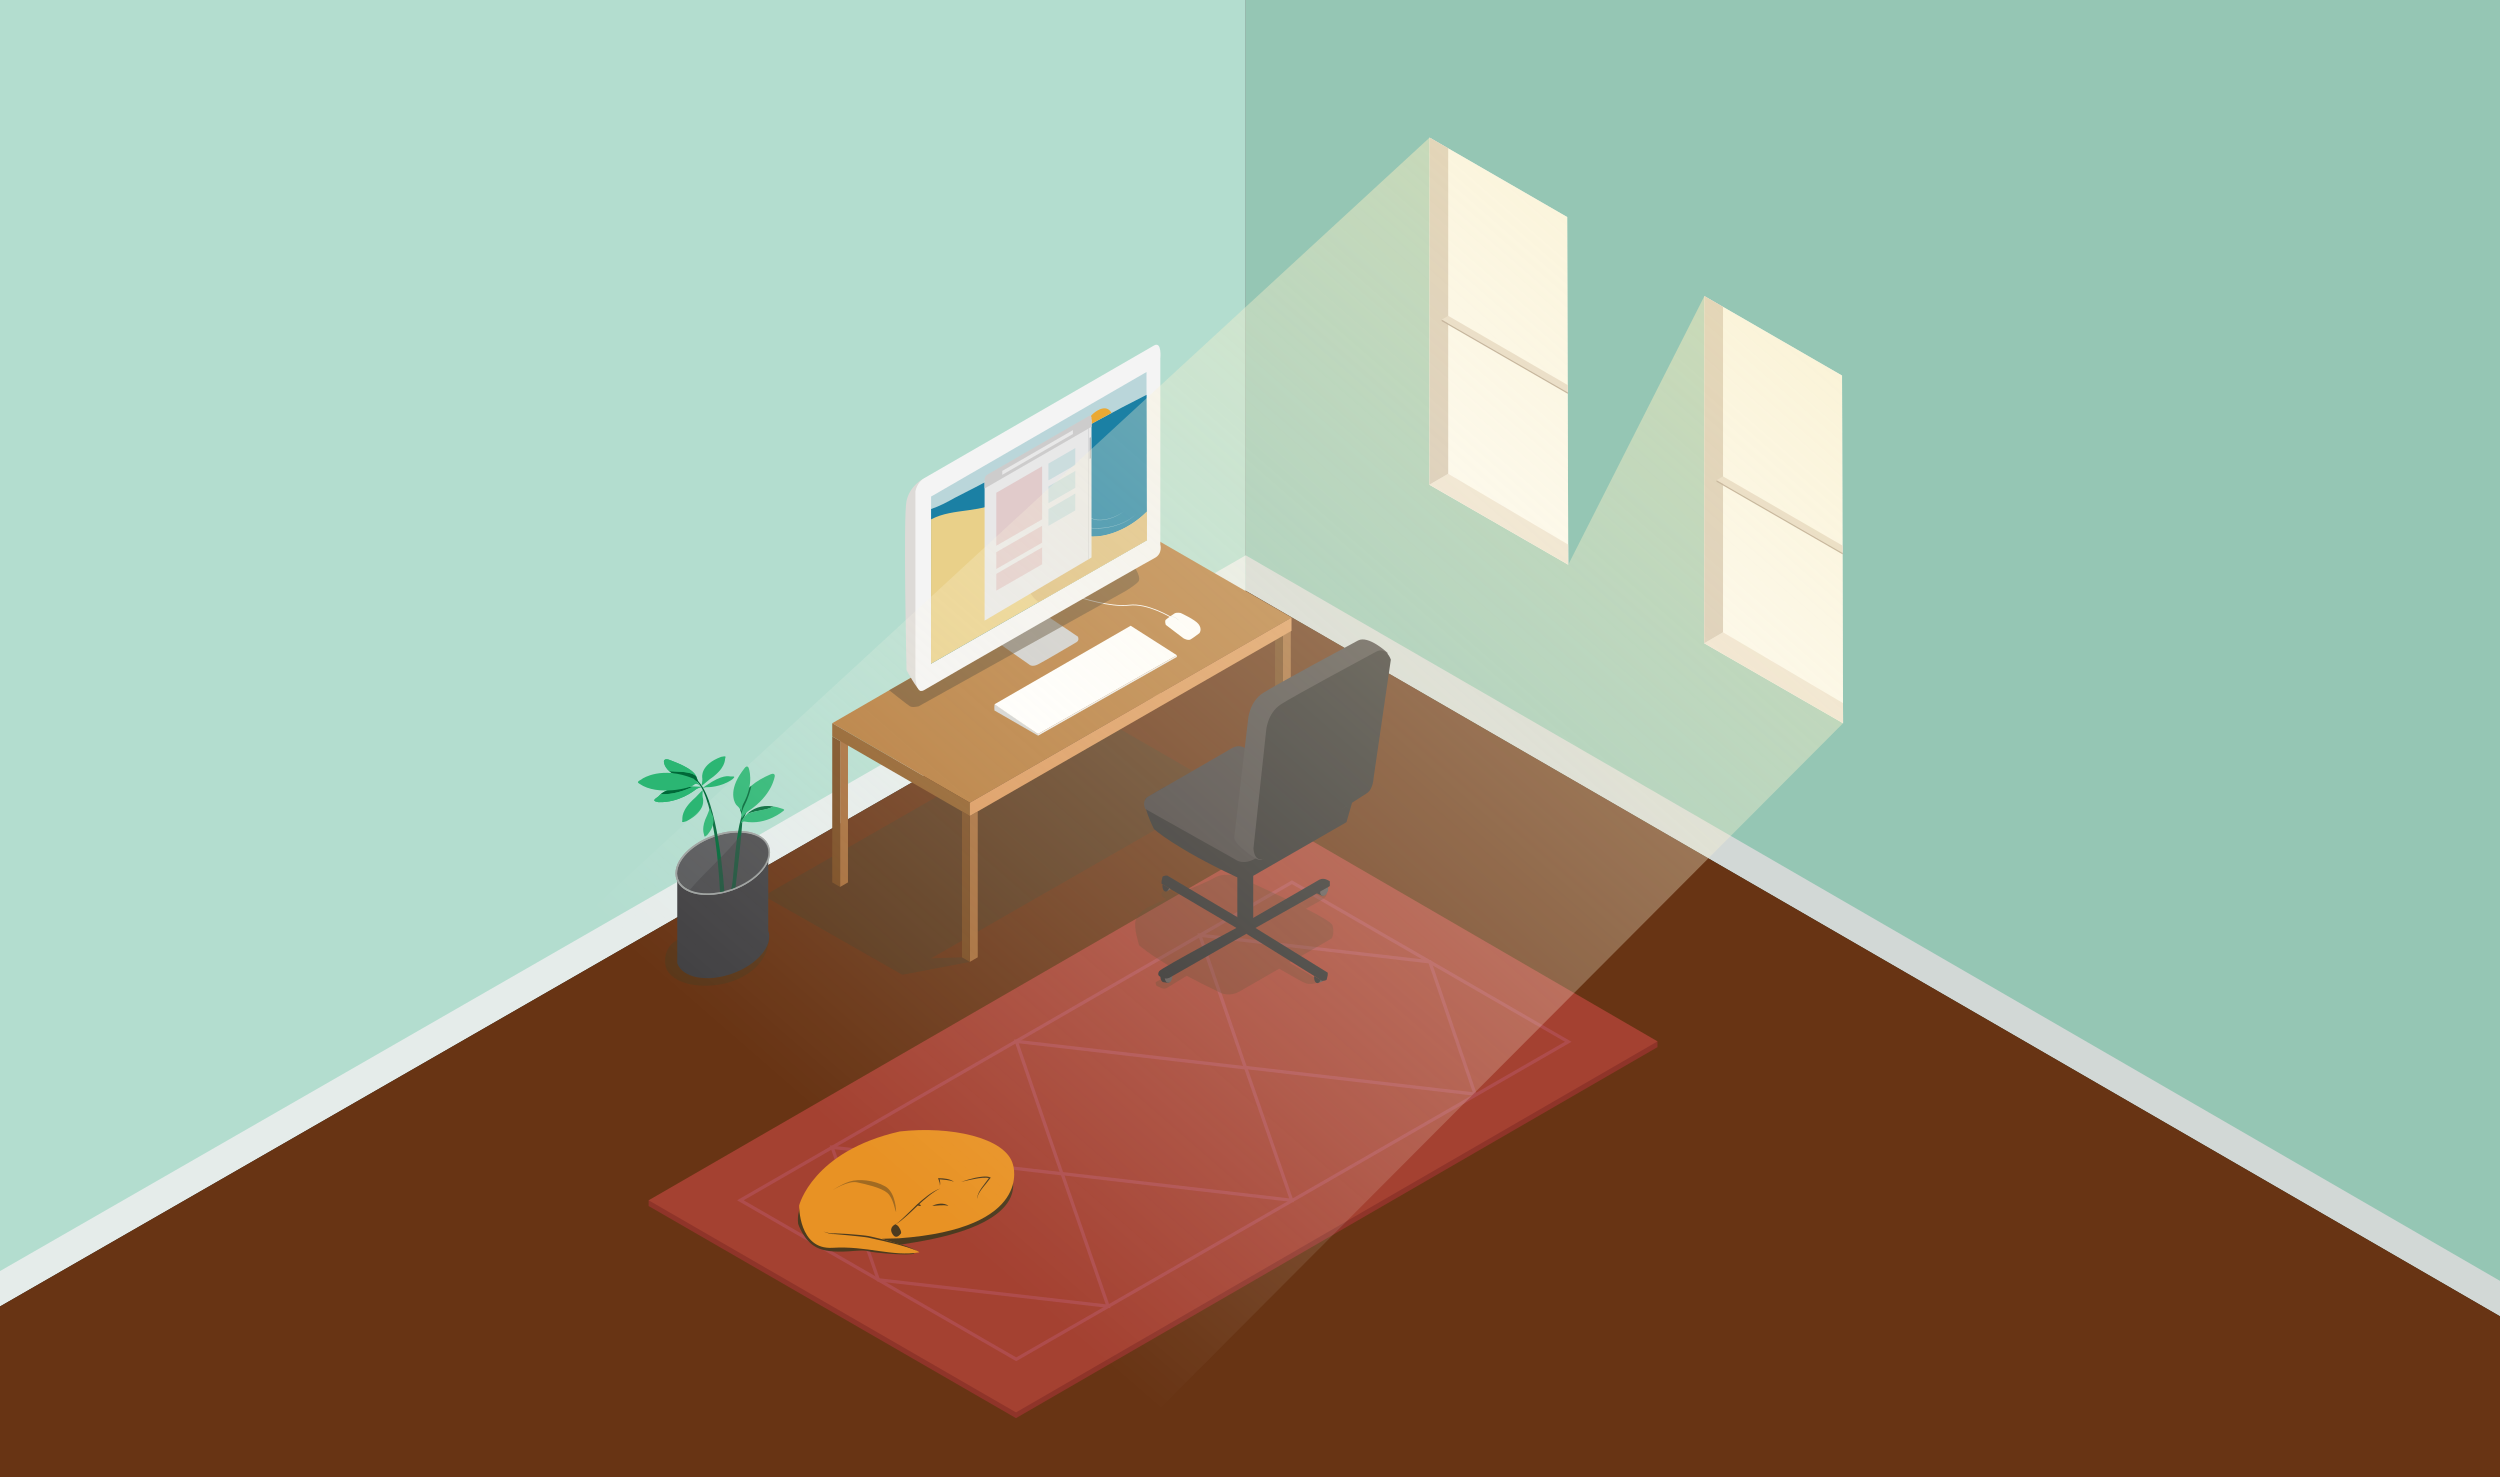 <svg version="1.1" xmlns="http://www.w3.org/2000/svg" xmlns:xlink="http://www.w3.org/1999/xlink" x="0px" y="0px"
   width="1520.881px" height="898.572px" viewBox="0 0 1520.881 898.572" enable-background="new 0 0 1520.881 898.572"
   xml:space="preserve">
<rect x="0" y="0" width="1520.881" height="898.572" fill="#333333" stroke="none"/>
<g id="Guides" display="none">
  <g display="inline">
  </g>
</g>
<g id="Right_Wall_Layer">
  <g id="Layer_5">
    <polyline fill="#95C6B4" points="757.834,359.349 757.834,0 1520.881,0 1520.881,800.749    "/>
    <polygon fill="#D2D8D6" points="757.834,359.349 1520.881,800.749 1520.881,779.228 757.834,337.828     "/>
  </g>
  <g id="Window">
    <polygon fill="#FFFFFF" points="869.579,294.894 869.685,83.704 953.412,132.043 954.04,343.538     "/>
    <polygon fill="#EDE2D9" points="869.579,294.894 881.015,288.231 953.989,331.288 954.04,343.538    "/>
    <polygon fill="#CEBFB3" points="869.579,294.894 881.015,288.231 881.015,90.246 869.685,83.704     "/>
    <polygon fill="#FFFFFF" points="1036.771,391.331 1036.877,180.141 1120.604,228.48 1121.232,439.975    "/>
    <polygon fill="#EDE2D9" points="1036.771,391.331 1048.208,384.668 1121.181,427.725 1121.232,439.975     "/>
    <polygon fill="#CEBFB3" points="1036.771,391.331 1048.208,384.668 1048.208,186.683 1036.877,180.141     "/>
    <polyline fill="#E0D3CA" points="877.042,194.457 881.015,192.142 953.731,234.262 953.731,238.656    "/>
    <polyline fill="#9E897D" points="877.042,195.37 877.042,194.457 953.731,238.656 953.731,239.569     "/>
    <polyline fill="#E0D3CA" points="1044.243,292.14 1048.215,289.825 1120.931,331.944 1120.931,336.339     "/>
    <polyline fill="#9E897D" points="1044.243,293.053 1044.243,292.14 1120.931,336.339 1120.931,337.252     "/>
  </g>
</g>
<g id="Left_Wall_Layer">
  <polygon fill="#B3DDCF" points="0,-0.375 757.834,-0.375 757.834,358.974 0,794.399   "/>
  <polygon fill="#E5ECEA" points="757.834,359.349 0,794.774 0,773.253 757.834,337.828   "/>
</g>
<g id="Bottom_Layer">
  <polygon fill="#683414" points="757.834,359.349 0,794.774 0,898.572 1520.881,898.572 1520.881,800.749   "/>
  <g id="Rug">
    <polygon fill="#8F3429" points="1008.334,637.021 618.082,862.726 394.598,733.698 394.598,730.198 1008.334,633.521     "/>
    <polyline fill="#A44131" points="1008.334,633.521 618.082,859.226 394.598,730.198 785.696,504.34    "/>
    <polygon fill="none" stroke="#AE4C4C" stroke-width="2" stroke-miterlimit="10" points="618.208,826.927 954.04,633.76 
      785.958,536.718 450.415,730.198     "/>
    <polygon fill="none" stroke="#AE4C4C" stroke-width="2" stroke-miterlimit="10" points="674.111,794.65 534.35,778.585 
      506.231,697.97 646.203,714.085    "/>
    <polygon fill="none" stroke="#AE4C4C" stroke-width="2" stroke-miterlimit="10" points="785.748,730.198 645.986,713.96 
      618.296,633.521 757.838,649.634     "/>
    <polygon fill="none" stroke="#AE4C4C" stroke-width="2" stroke-miterlimit="10" points="897.381,665.623 757.62,649.385 
      729.93,568.945 869.834,585.144    "/>
  </g>
  <g id="Desk">
    <g id="Desk_Shadow">
      <polyline opacity="0.5" fill="#4D3B20" enable-background="new    " points="745.301,480.424 775.678,472.473 780.469,475.239 
        726.194,491.381 566.381,583.021 585.229,582.377 590.02,585.144 548.963,593.009 464.635,545.016 661.577,432.086      "/>
    </g>
    <polygon fill="#A56B37" points="590.019,585.144 594.81,582.377 594.81,493.615 590.019,496.373     "/>
    <polygon fill="#77481D" points="590.019,585.144 585.228,582.377 585.228,493.615 590.019,496.373     "/>
    <polygon fill="#A56B37" points="511.082,539.569 515.873,536.803 515.873,448.041 511.082,450.798     "/>
    <polygon fill="#77481D" points="511.082,539.569 506.291,536.803 506.291,448.041 511.082,450.798     "/>
    <polygon fill="#A56B37" points="780.47,475.239 785.261,472.473 785.261,383.711 780.47,386.468     "/>
    <polygon fill="#77481D" points="780.47,475.239 775.679,472.473 775.679,383.711 780.47,386.468     "/>
    <polygon fill="#A56B37" points="701.533,429.665 706.324,426.898 706.324,338.137 701.533,340.894     "/>
    <polygon fill="#77481D" points="701.533,429.665 696.742,426.898 696.742,338.137 701.533,340.894     "/>
    <polyline fill="#B57938" points="506.288,439.973 701.437,327.061 785.696,375.705 590.019,488.315    "/>
    <polyline fill="#8E5B25" points="506.288,448.03 506.288,439.973 590.019,488.315 590.019,496.373     "/>
    <polyline fill="#DB975A" points="590.019,496.373 785.696,383.763 785.696,375.705 590.019,488.315    "/>
    <path fill="#8E5B25" d="M590.019,585.144"/>
  </g>
  <g id="Plant">
    <g id="Plant_Pot">
      <path opacity="0.5" fill="#4C3B1F" d="M467.622,572.596c0,0,0,17.071-23.256,24.738c-12.461,4.108-32.965,3.5-38.817-7.667
        c-2.249-6.222-0.315-12.934,4.167-16.333c14.795-11.221,50.95-4.084,50.95-4.084L467.622,572.596z"/>
      <path fill="#414042" d="M467.372,566.155c3.207,8.954-6.585,20.65-21.875,26.131c-15.288,5.477-30.281,2.662-33.488-6.291
        v-51.121c-3.208-8.949,6.586-20.646,21.874-26.124c15.289-5.479,30.283-2.665,33.489,6.285V566.155z"/>
      <path fill="#58595B" stroke="#9CA09E" stroke-miterlimit="10" d="M467.372,515.035c-3.207-8.95-18.2-11.765-33.489-6.285
        c-15.288,5.478-25.081,17.175-21.874,26.124c3.207,8.953,18.201,11.768,33.488,6.291
        C460.787,535.685,470.579,523.99,467.372,515.035z"/>
      <path fill="none" stroke="#9CA09E" stroke-miterlimit="10" d="M467.372,515.035c-3.207-8.95-18.2-11.765-33.489-6.285
        c-15.288,5.478-25.081,17.175-21.874,26.124c3.207,8.953,18.201,11.768,33.488,6.291
        C460.787,535.685,470.579,523.99,467.372,515.035z"/>
      <path fill="#006838" d="M444.365,541.055c2.494,0.042,1.82-40.269,10.037-51.834c0,0,1.583-0.562,1.123,0.788
        c-7.333,21.538-0.52-12.102-8.076,49.776"/>
      <g>
        <path fill="#006838" d="M437.998,542.726c-0.031-0.566-2.289-57.254-14.338-67.523l0.308-0.672
          c12.893,10.988,16.539,65.25,16.669,67.609L437.998,542.726z"/>
      </g>
      <path opacity="0.5" fill="#414042" d="M466.998,515.08c-1.899-5.302-7.511-7.783-15.294-8.33
        c-9.741,12.823-21.785,22.386-32.151,34.709c6.532,2.874,15.954,2.775,25.912-0.792
        C460.754,535.187,470.205,524.034,466.998,515.08z"/>
    </g>
    <g id="Leaf">
      <path fill="#2BB673" d="M471.332,472.094c0,0-1.247,11.618-16.298,21.523c-2.225,1.474-3.799,4.208-3.799,4.208
        s-0.254-3.689-0.868-4.899c-1.058-2.082-1.174-13.606,18.439-21.875C471.554,469.909,471.332,472.094,471.332,472.094z"/>
    </g>
    <g id="Leaf_copy">
      <path fill="#006838" d="M457.123,477.984c-0.583,2.899-2.174,8.146-4.133,11.772c-1.029,1.918-2.033,5.556-2.033,5.556
        s-0.049-1.647-0.591-2.387c-0.542-0.739,0.549-3.034,0.818-4.308c0,0,0.952-6.327,4.681-9.516"/>
      <path fill="#2BB673" d="M455.374,467.009c0,0,3.828,9.033-3.17,21.979c-1.029,1.919-1.07,4.526-1.07,4.526
        s-1.693-2.625-2.637-3.289c-1.438-1.007-5.352-7.739,1.384-18.585c0.88-1.416,1.942-2.902,3.214-4.454
        C454.645,465.313,455.374,467.009,455.374,467.009z"/>
    </g>
    <g id="Leaf_1_">
      <path fill="#006838" d="M454.34,495.371c5.246-2.567,11.497-1.899,16.204-4.758C463.184,489.364,457.522,492.124,454.34,495.371z
        "/>
      <path fill="#2BB673" d="M475.341,491.832c-1.668-0.615-3.268-1.002-4.797-1.219c-4.708,2.392-10.788,2.226-16.204,4.758
        c-1.865,1.593-2.482,3.351-2.883,3.477c-0.221,0.069-0.83,2.298-0.83,2.298s0.609-1.354,2.195-1.375
        c13.616,2.653,24.017-6.691,24.017-6.691S477.911,492.447,475.341,491.832z"/>
      <path fill="#2BB673" d="M424.887,475.893c0,0-4.74-2.471-5.667-1.751c-0.927,0.721-13.603-2.577-15.251-9.997
        c-0.722-3.297,2.885-2.139,4.019-1.585c1.133,0.555,13.888,4.707,15.664,10.036L424.887,475.893z"/>
      <path fill="#006838" d="M407.148,469.145c4.329,3.875,11.388,5.529,12.071,4.998c0.928-0.72,5.667,1.751,5.667,1.751
        l-1.236-3.297c-0.03-0.091-0.072-0.181-0.108-0.271C420.391,469.042,412.555,469.642,407.148,469.145z"/>
      <path fill="#2BB673" d="M407.987,462.56c-1.134-0.554-4.741-1.712-4.019,1.585c0.434,1.952,1.635,3.616,3.18,5
        c5.407,0.497,13.243-0.103,16.395,3.18C421.435,467.127,409.101,463.105,407.987,462.56z"/>
    </g>
    <g id="Leaf_2_">
      <path fill="#2BB673" d="M426.79,478.719c0,0-2.581,0.811-3.44,1.499c-0.86,0.687-10.322,8.242-22.732,7.785
        c-5.283-0.802-0.983-2.519,0-3.549c0.983-1.031,4.803-6.453,22.118-5.871C426.79,478.719,426.79,478.719,426.79,478.719z"/>
      <path fill="#2BB673" d="M427.264,479.481c0,0,1.765-0.581,2.487-0.568c0.723,0.013,8.676,0.15,15.752-4.801
        c2.816-2.409-0.243-1.621-1.148-1.756c-0.906-0.136-4.885-1.365-14.775,5.514C427.264,479.481,427.264,479.481,427.264,479.481z"
        />
      <path fill="#2BB673" d="M427.517,480.604c0,0-0.331,3.633,0,4.586s2.138,8.287-9.911,14.397
        c-3.314,1.121-2.611,0.278-2.511-0.676c0.101-0.954-1.003-6.018,7.933-13.722C424.835,483.191,427.517,480.604,427.517,480.604z"
        />
      <path fill="#2BB673" d="M426.734,478.159c0,0,0.742-3.572,0.522-4.557c-0.22-0.985-1.181-8.476,11.485-13.176
        c3.42-0.736,2.626,0.021,2.418,0.957c-0.208,0.936,0.312,6.093-9.442,12.73C429.693,475.894,426.734,478.159,426.734,478.159z"/>
      <path fill="#2BB673" d="M431.98,491.548c0,0,0.631,2.871,1.061,3.546c0.429,0.675,3.264,6.004-2.919,13
        c-1.83,1.491-1.582,0.708-1.738-0.049c-0.158-0.757-2.025-4.464,1.827-12.104C430.888,494.054,431.98,491.548,431.98,491.548z"/>
      <path fill="#006838" d="M421.637,478.557c-12.484-0.244-17.591,2.723-19.737,4.596
        C408.89,483.479,415.306,481.458,421.637,478.557z"/>
      <path fill="#2BB673" d="M426.193,478.441c0,0-2.325-2.824-4.043-0.949c-1.718,1.875-22.135,6.995-33.052-0.643
        c-2.83-1.389,1.213-2.402,1.719-3.145c0,0,11.856-8.015,31.131,0C424.071,475.304,426.193,478.441,426.193,478.441z"/>
      <path fill="#2BB673" d="M422.735,478.583c-0.375-0.013-0.736-0.019-1.098-0.026c-6.331,2.901-12.747,4.922-19.737,4.596
        c-0.668,0.583-1.054,1.062-1.283,1.301c-0.983,1.03-5.283,2.747,0,3.549c12.411,0.458,21.873-7.098,22.732-7.785
        c0.86-0.688,3.44-1.499,3.44-1.499S426.79,478.719,422.735,478.583z"/>
    </g>
  </g>
  <g id="Chair_1_">
    <g id="Chair_shadow">
      <path opacity="0.3" fill="#4D3B20" enable-background="new    " d="M810.555,562.826c-0.527-1.637-7.303-5.548-16.074-10.025
        c4.662-2.539,8.363-4.596,9.812-5.498c5.537-3.447,1.271-6.091,1.271-6.091c0.182-1.288-4.105,1.065-4.105,1.065l-13.465,7.281
        c-16.6-8.142-36.271-16.788-36.271-16.788s-7.299-2.144-13.07,1.309c-3.17,1.895-13.445,6.21-22.895,10.194l-4.979-3.062
        c-2.668-1.241-3.098,0.644-3.613,1.191c-1.834,1.945,0.576,3.65,2.289,4.536c-5.102,2.175-9.283,4.014-10.9,4.946
        c-0.434,0.25-5.832,2.667-7.666,8c-1.455,4.235,2.119,15.212,2.119,15.212s6.115,5.628,22.66,15.056l-12.611,7.384
        c0,0,0.068,2.009,0.592,2.223c1.18,0.485,4.316,2.419,5.949,1.409c2.174-1.347,5.668-3.484,9.775-5.97
        c0.836-0.507,1.699-1.027,2.58-1.56c5.916,3.194,12.885,6.734,21.039,10.566c0,0,5.24,2.33,11.051-1.014l24.133-13.882
        c7.523,4.394,14.199,8.158,15.955,8.798c4.5,1.641,9.354-1.19,9.354-1.19l-19.012-11.229l25.641-14.748
        C810.112,570.943,812.131,567.714,810.555,562.826z"/>
    </g>
    <g id="Chair">
      <rect x="752.731" y="504.907" fill="#2D2B2A" width="9.672" height="56.968"/>
      <path fill="#2D2B2A" d="M763.051,532.438l56.068-32.252l3.41-11.87l-65.262-23.976c0,0-3.838-4.47-9.609-1.019
        c-5.771,3.45-35.561,13.409-40.551,16.291c-0.434,0.25-9.447,5.705-9.771,5.98c-3.398,2.915,4.678,18.747,4.678,18.747
        s12.441,11.468,49.984,29.109C752,533.449,757.241,535.779,763.051,532.438z"/>
      <path fill="#453F3E" d="M763.59,522.345l55.529-31.939l-60.264-34.117c0,0-3.838-4.47-9.609-1.02
        c-5.771,3.452-45.248,26.124-50.24,29.007c-4.99,2.882-2.236,7.857-2.236,7.857l55.129,30.964
        C751.899,523.098,756.303,526.537,763.59,522.345z"/>
      <path fill="#4B4645" d="M827.827,466.257l16.305-69.095c0,0-11.633-10.922-17.979-7.511
        c-6.344,3.409-49.121,26.417-57.756,31.911c-8.637,5.493-9.178,16.659-9.178,16.659l-8.336,71.007c0,0-0.965,2.757,7.236,8.916
        c1.074,0.808,7.107,6.183,9.562,4.695c15.658-9.474,51.014-44.108,56.035-47.273
        C829.534,471.901,827.827,466.257,827.827,466.257z"/>
      <path fill="#2D2B2A" d="M835.631,473.25l10.49-71.958c0,0-2.646-8.224-8.99-4.813c-6.346,3.41-49.123,26.418-57.756,31.911
        c-8.637,5.495-9.178,16.66-9.178,16.66l-7.646,71.132c0,0,0.25,10.37,8.723,5.228c8.473-5.142,54.389-35.268,60.25-38.852
        C835.381,480.198,835.631,473.25,835.631,473.25z"/>
      <path fill="#2D2B2A" d="M804.698,545.001c-0.328,0.113-2.283-0.962-2.674-1.061c-0.715-0.18-1.365-0.862-1.365-2.603
        c0.033-1.562,1.242-2.991,2.314-3.645c0.402-0.245,0.873-0.35,1.301-0.252c0.713,0.161,3.676,0.932,3.652,2.476
        C807.903,541.774,805.625,544.681,804.698,545.001z"/>
      <path fill="#5B5351" d="M805.602,544.896c-0.93,0.32-2.49,0.158-2.49-2.532c0.029-1.563,1.238-2.992,2.314-3.646
        c1.072-0.653,2.621-0.302,2.59,2.168C807.993,542.743,806.534,544.576,805.602,544.896z"/>
      <path fill="#2D2B2A" d="M809.008,539.062v-2.931l-1.561-0.858c-2.861-1.435-5.033,0-5.033,0l-46.391,26.806l0.578,6.477
        L809.008,539.062z"/>
      <path fill="#2D2B2A" d="M710.952,597.86c-0.287,0.198-2.457-0.312-2.861-0.301c-0.732,0.021-1.545-0.464-2.014-2.139
        c-0.389-1.513,0.389-3.214,1.248-4.134c0.322-0.343,0.746-0.569,1.186-0.591c0.729-0.038,3.787-0.095,4.186,1.397
        C713.17,593.89,711.758,597.303,710.952,597.86z"/>
      <path fill="#5B5351" d="M711.793,597.518c-0.809,0.56-2.354,0.824-3.082-1.769c-0.387-1.515,0.391-3.215,1.25-4.134
        c0.859-0.918,2.443-0.997,3.078,1.39C713.516,594.801,712.606,596.958,711.793,597.518z"/>
      <path fill="#2D2B2A" d="M705.163,590.844c-1.189,1.996-0.014,2.933-0.014,2.933l1.559,0.865c2.854,1.446,5.033,0.021,5.033,0.021
        l46.506-26.604l-0.551-6.479C757.696,561.582,706.348,588.849,705.163,590.844z"/>
      <path fill="#2D2B2A" d="M706.635,536.095l0.572-2.705c0.867-0.847,2.834-0.765,2.834-0.765l47.564,28.208l-1.582,5.938
        l-49.391-29.112v-1.564H706.635z"/>
      <polyline fill="#58504E" points="805.194,595.936 803.145,595.854 802.061,597.984 804.485,597.148      "/>
      <path fill="#2D2B2A" d="M807.717,593.298l-0.629,2.691c-0.887,0.828-2.852,0.705-2.852,0.705l-46.955-29.209l1.707-5.903
        l48.762,30.151L807.717,593.298z"/>
      <polyline fill="#58504E" points="712.217,540.95 710.877,540.146 709.793,542.277 712.106,540.95      "/>
      <path fill="#2D2B2A" d="M707.208,538.053c0,0-0.398,3.024,1.25,4.107s2.758-1.801,2.758-1.801"/>
      <path fill="#2D2B2A" d="M799.477,593.759c0,0-0.398,3.024,1.25,4.108c1.648,1.082,2.756-1.803,2.756-1.803"/>
    </g>
  </g>
  <g id="Dog">
    <path fill="#4C3B1F" d="M485.553,744.521c0,0,3.285,10.249,11.078,14.286c8.967,4.646,24.622,2.829,60.021-3.055
      c67.096-11.152,64.224-35.942,54.628-48.441S480.27,702.737,485.553,744.521z"/>
    <path fill="#4C3B1F" d="M506.231,760.167c0,0,20.123,0.223,22.053,1.028s25.065,2.999,28.097,1.353
      c-8.639-5.31-18.539-6.47-30.186-7.342s-21.48-2.705-23.147-1.372S491.082,758,506.231,760.167z"/>
    <path fill="#E89224" d="M559.125,761.888c-16.218,2.752-31.891-4.097-52.619-2.786s-20.337-25.775-20.337-25.775
      s8.126-32.929,61.162-44.997c30.58-3.495,64.537,3.605,68.906,20.096c0,0,13.119,38.938-69.503,44.911
      c-0.937,0.067-11.093,0.153-10.162,0.415C551.971,758.065,560.268,761.693,559.125,761.888z"/>
    <g>
      <path fill="#4C3B1F" d="M572.035,722.992c-1.336,0.592-2.588,1.338-3.784,2.163c-1.206,0.809-2.368,1.684-3.5,2.596
        c-2.264,1.821-4.462,3.73-6.568,5.738c-1.075,0.987-2.107,1.991-3.161,3.021c-1.064,1.003-2.118,2.016-3.222,2.976
        c-1.098,0.966-2.203,1.924-3.338,2.849c-0.574,0.454-1.154,0.901-1.75,1.328c-0.599,0.414-1.198,0.866-1.899,1.095
        c1.285-0.686,2.325-1.74,3.41-2.702c1.081-0.977,2.139-1.979,3.185-2.993l3.139-3.043c1.019-1.025,2.061-2.075,3.124-3.076
        c2.161-1.975,4.368-3.906,6.729-5.647C566.765,725.583,569.242,723.911,572.035,722.992z"/>
    </g>
    <path opacity="0.46" fill="#4C3B1F" d="M506.612,724.018c0,0,9.338-5.897,14.744-4.751s14.454,3.165,18.348,6.345
      c3.843,3.139,4.803,11.23,5.458,11.722c0,0-0.032-11.896-6.719-15.646s-16.125-4.703-21.625-2.883
      S506.612,724.018,506.612,724.018z"/>
    <g>
      <path fill="#4C3B1F" d="M500.913,749.217c1.172,0.364,2.355,0.693,3.55,0.937c0.595,0.113,1.204,0.216,1.788,0.198
        c0.601-0.067,1.244-0.05,1.851-0.045c2.461,0.071,4.911,0.222,7.363,0.373c2.453,0.143,4.897,0.374,7.344,0.603
        c1.224,0.119,2.446,0.244,3.671,0.394c0.613,0.075,1.224,0.153,1.848,0.264l1.816,0.39c4.784,1.102,9.573,2.218,14.298,3.578
        c2.36,0.689,4.711,1.414,7.031,2.235c2.297,0.867,4.627,1.731,6.708,3.053c-2.186-1.12-4.521-1.88-6.862-2.588
        c-2.338-0.723-4.703-1.36-7.078-1.957c-4.749-1.202-9.518-2.322-14.314-3.346l-1.777-0.406c-0.583-0.109-1.188-0.195-1.791-0.277
        c-1.209-0.162-2.426-0.302-3.643-0.436l-7.314-0.742c-2.438-0.244-4.881-0.479-7.322-0.649c-0.617-0.042-1.204-0.097-1.827-0.067
        c-0.646-0.021-1.249-0.165-1.849-0.316C503.208,750.099,502.049,749.682,500.913,749.217z"/>
    </g>
    <g>
      <path fill="#4C3B1F" d="M567.105,733.63c0.75-0.437,1.562-0.729,2.388-0.953c0.828-0.229,1.682-0.358,2.545-0.416
        c0.863-0.037,1.743-0.004,2.601,0.201c0.851,0.189,1.702,0.56,2.325,1.168c-0.831-0.243-1.626-0.354-2.438-0.396
        c-0.808-0.038-1.619-0.027-2.434,0.024C570.457,733.338,568.825,733.548,567.105,733.63z"/>
    </g>
    <path fill="#4C3B1F" d="M544.813,744.757c0,0-4.279,1.672-2.047,5.672c2.232,4,4.618,0.835,5.286,0
      c0.667-0.835-1.008-4.184-2.124-4.929"/>
    <g>
      <path fill="#4C3B1F" d="M584.592,719.051c2.812-1.048,5.703-1.874,8.64-2.535c1.475-0.303,2.963-0.559,4.475-0.699
        c1.505-0.107,3.068-0.242,4.613,0.412l0.405,0.171l-0.269,0.362c-1.518,2.04-3.145,3.987-4.712,5.956
        c-0.775,0.991-1.495,2.021-2.108,3.112c-0.617,1.089-1.054,2.28-1.271,3.529c0.073-1.268,0.448-2.516,0.986-3.675
        c0.536-1.165,1.249-2.233,1.977-3.275c1.463-2.085,3.092-4.018,4.555-6.069l0.136,0.533c-0.607-0.268-1.337-0.354-2.057-0.386
        c-0.724-0.041-1.461-0.015-2.196,0.037c-1.474,0.111-2.947,0.338-4.411,0.611C590.417,717.646,587.504,718.34,584.592,719.051z"
        />
    </g>
    <g>
      <path fill="#4C3B1F" d="M580.256,719.119c-0.602-0.531-1.389-0.691-2.136-0.878c-0.76-0.168-1.533-0.282-2.31-0.384
        c-1.551-0.202-3.124-0.329-4.687-0.453l0.307-0.441c0.242,0.71,0.426,1.419,0.521,2.157c0.051,0.367,0.062,0.742,0.033,1.115
        c-0.029,0.366-0.108,0.761-0.354,1.042c0.157-0.331,0.154-0.693,0.124-1.041c-0.032-0.351-0.124-0.694-0.21-1.037
        c-0.188-0.679-0.433-1.357-0.71-1.996l-0.19-0.439l0.497-0.002c1.604-0.007,3.195,0.133,4.776,0.414
        c0.789,0.146,1.574,0.337,2.335,0.617C578.992,718.081,579.801,718.435,580.256,719.119z"/>
    </g>
    <g>
      <path fill="#4C3B1F" d="M560.215,733.63c-0.557,0.091-0.914,0.002-1.241-0.09c-0.158-0.061-0.298-0.109-0.436-0.186
        c-0.141-0.062-0.278-0.154-0.575-0.172c0.004-0.3,0.278-0.534,0.546-0.607c0.273-0.088,0.541-0.053,0.772,0.014
        C559.733,732.756,560.102,733.068,560.215,733.63z"/>
    </g>
  </g>
  <g id="Computer">
    
      <path fill="none" stroke="#FFFFFF" stroke-width="0.5" stroke-linecap="round" stroke-linejoin="round" stroke-miterlimit="10" d="
      M712.714,375.705c0,0-14.416-8.956-25.833-7.539s-30-4.75-30-4.75"/>
    <path fill="#CCCCCC" d="M635.869,373.979l19.872,13.305c0,0,1.154,2.203-0.907,3.419c-2.062,1.216-19.825,11.712-23.455,13.528
      c-3.631,1.816-5.296,0-5.296,0l-19.369-13.528"/>
    <path opacity="0.5" fill="#4D3B20" enable-background="new    " d="M540.924,419.887c0,0,10.957,8.777,12.624,9.778
      s5.333,0,5.333,0l125.917-70.131c0,0,5.807-3.498,7.695-5.684c1.887-2.185-1.611-7.681-1.611-7.681l-12.5-4.003L540.924,419.887z"
      />
    <path fill="#DDDAD7" d="M561.404,291.446c0,0-7.797,3.895-9.91,13.224s0,103.021,0,103.021s6.075,11.247,8.482,12.659
      C562.506,421.833,561.404,291.446,561.404,291.446z"/>
    <path fill="#F4F4F4" d="M702.335,339.534c-5.194,2.631-135.081,77.124-140.078,80.257c-4.997,3.134-5.376-7.933-5.376-7.933
      V298.944c0,0,0.849-5.441,5.376-8.055s134.721-77.787,139.757-80.691s3.867,8.057,3.867,8.057v112.916
      C705.881,331.171,707.53,336.902,702.335,339.534z"/>
    <g id="Desktop_Image">
      <path fill="#C7E6EA" d="M697.604,276.378l-0.132-50.066l-131.041,75.774l-0.024,49.299
        c24.602-14.228,50.037-29.138,75.475-41.385C661.577,300.517,678.083,284.658,697.604,276.378z"/>
      <path fill="#1887AF" d="M580.881,302.831c-4.484,2.562-9.833,5.336-14.454,6.827l-0.046,94.146l131.36-75.175l-0.233-88.429
        C658.299,259.88,620.09,283.227,580.881,302.831z"/>
      <path fill="#FBDF91" d="M653.881,324c-11-6,1.936-22.118-3.417-23.833c-15-5-24.583-6.167-38.583,2.833
        c-13.875,9.794-31.744,5.605-45.457,12.974l-0.043,87.831l131.36-75.175l-0.046-17.386
        C686.492,322.607,667.393,330.756,653.881,324z"/>
      <path fill="#EDCA83" d="M697.696,311.243c-11.204,11.364-30.303,19.513-43.814,12.757c-6.084-2.575-6.084-11.509-2.084-20.509
        c-0.5-0.66,0.704-3.185-2.436-3.688c-0.061,2.355-2.107,3.115-2.814,4.53c-16,14-30.666,30.667-21.666,52.667
        c1.181,3.543,3.762,6.732,6.908,9.372l65.952-37.743L697.696,311.243z"/>
      <g>
        <path fill="#94CFDF" d="M664.381,303.839c-0.739,1.219-1.417,2.475-2.019,3.763c-0.301,0.644-0.579,1.3-0.787,1.976
          c-0.225,0.674-0.304,1.376-0.192,2.072c0.164,1.404,1.054,2.646,2.267,3.348c1.204,0.73,2.619,1.041,4.019,1.176
          c2.824,0.25,5.682-0.253,8.378-1.126c2.696-0.896,5.27-2.184,7.585-3.848c-2.262,1.737-4.822,3.092-7.533,4.002
          c-2.705,0.903-5.578,1.44-8.451,1.213c-1.427-0.123-2.869-0.472-4.11-1.232c-1.25-0.736-2.176-2.055-2.329-3.51
          c-0.11-0.719-0.016-1.464,0.221-2.142c0.22-0.685,0.507-1.341,0.816-1.985C662.875,306.263,663.606,305.035,664.381,303.839z"/>
      </g>
      <g>
        <path fill="#94CFDF" d="M690.881,312.833c-2.783,3.005-6.498,4.991-10.326,6.354c-3.852,1.355-7.902,2.136-11.984,2.329
          c-2.041,0.077-4.094,0.002-6.114-0.32c-1.01-0.161-2.012-0.391-2.983-0.717c-0.97-0.323-1.924-0.77-2.694-1.469
          c-0.773-0.69-1.298-1.651-1.468-2.671c-0.18-1.021-0.063-2.065,0.188-3.055c0.534-1.981,1.527-3.802,2.715-5.451
          c-1.154,1.671-2.107,3.511-2.597,5.48c-0.238,0.981-0.346,2.008-0.164,3c0.173,0.99,0.684,1.91,1.438,2.574
          c0.748,0.671,1.684,1.103,2.642,1.415c0.961,0.315,1.954,0.536,2.956,0.688c2.006,0.307,4.045,0.366,6.072,0.277
          c4.057-0.164,8.096-0.913,11.939-2.236c1.918-0.669,3.788-1.489,5.547-2.508C687.809,315.516,689.471,314.306,690.881,312.833z"
          />
      </g>
      <path fill="#FCB433" d="M660.741,259.631c0,0,0.391-6.131,6.891-9.881s8.5,1.5,8.5,1.5"/>
      <path display="none" opacity="0.54" fill="#FCB433" d="M661.247,260.25c0,0,2.01,4.25,3.01,6.5s1,5.75,0.875,6.5
        s0.25,8.75,2.25,11s0.875,9.68,0,10.152s1.375,9.848,0.375,11.348s2.636,18.343,0.742,19.5s18.57-3.825,18.383-6.875
        c-0.225-3.66-2.625-5.958-3.25-10.542c0,0-2-8.821-3.25-12.827s-3.375-11.006-3.125-12.381s-0.443-10.375-1.909-11.5
        s-1.241-7.375-1.241-7.375s2.23-8.708,0.775-10.083S662.247,259.924,661.247,260.25z"/>
    </g>
    <polyline fill="#F9F9FA" points="598.982,292.687 664.03,255.131 664.03,339.165 598.982,377.56     "/>
    <path fill="#DCDBDB" d="M662.417,253.062l-61.605,35.568c-1.632,0.942-1.83,2.495-1.83,2.495v6.042l65.066-37.536l-0.015-5.881
      C664.034,253.75,663.52,252.426,662.417,253.062z"/>
    <polygon fill="#F9F9FA" points="609.715,288.849 652.715,264.022 652.715,261.663 609.715,286.489     "/>
    <path fill="#D1D2D1" d="M631.505,447.546l-26.536-15.322c0,0-0.213-3.099,0.162-3.599c0.26-0.347,18.686,12.228,26.376,17.921
      L631.505,447.546z"/>
    <path fill="#FFFFFF" d="M709.196,380.124l10.829,8.221c0,0,2.656,1.522,4.165,0.711s5.479-3.873,5.479-3.873
      s1.897-2.372-0.554-5.528c-2.154-2.773-10.829-6.725-10.829-6.725s-2.499-0.556-3.812,0.288c-0.454,0.292-1.261,0.841-2.116,1.442
      c-1.288,0.905-2.688,1.931-3.163,2.38C708.405,377.79,709.196,380.124,709.196,380.124z"/>
    <path fill="none" stroke="#E2E2E0" stroke-width="0.25" stroke-miterlimit="10" d="M716.85,377.219c0,0-1.938-2.375-4.594-2.062"
      />
    <polygon fill="#FFFFFF" points="604.969,428.462 687.858,380.667 715.972,398.632 631.507,446.546     "/>
    <polygon fill="#EDEDED" points="631.507,446.546 715.972,398.632 715.972,399.632 631.507,447.546     "/>
    <g id="keys" display="none">
      <polyline display="inline" fill="#E8E6E6" points="660.373,427.738 682.551,414.836 679.239,412.961 656.881,425.725       "/>
      <polygon display="inline" fill="#E8E6E6" points="675.053,405.872 678.176,404.074 681.279,405.872 678.165,407.669      "/>
      <polygon display="inline" fill="#E8E6E6" points="678.803,403.581 681.926,401.783 685.029,403.58 681.915,405.377       "/>
      <polygon display="inline" fill="#E8E6E6" points="682.75,401.477 685.873,399.679 688.975,401.476 685.861,403.273       "/>
      <polygon display="inline" fill="#E8E6E6" points="686.616,399.31 689.739,397.512 692.841,399.309 689.727,401.106       "/>
      <polygon display="inline" fill="#E8E6E6" points="690.366,397.018 693.489,395.22 696.591,397.018 693.477,398.815       "/>
      <polygon display="inline" fill="#E8E6E6" points="694.312,394.914 697.435,393.116 700.538,394.914 697.423,396.711      "/>
      <polygon display="inline" fill="#E8E6E6" points="680.099,412.435 683.222,410.637 686.325,412.434 683.21,414.231       "/>
      <polygon display="inline" fill="#E8E6E6" points="683.849,410.143 686.972,408.345 690.075,410.143 686.96,411.94      "/>
      <polygon display="inline" fill="#E8E6E6" points="687.795,408.039 690.918,406.241 694.021,408.039 690.907,409.836      "/>
      <polygon display="inline" fill="#E8E6E6" points="691.662,405.872 694.785,404.074 697.887,405.872 694.773,407.669      "/>
      <polygon display="inline" fill="#E8E6E6" points="695.412,403.581 698.535,401.783 701.637,403.58 698.523,405.377       "/>
      <polygon display="inline" fill="#E8E6E6" points="699.358,401.477 702.481,399.679 705.583,401.476 702.469,403.273      "/>
      <polygon display="inline" fill="#E8E6E6" points="674.106,410.857 677.229,409.059 680.332,410.856 677.217,412.654      "/>
      <polygon display="inline" fill="#E8E6E6" points="677.856,408.565 680.979,406.768 684.082,408.565 680.967,410.362      "/>
      <polygon display="inline" fill="#E8E6E6" points="681.802,406.461 684.925,404.664 688.028,406.461 684.914,408.258      "/>
      <polygon display="inline" fill="#E8E6E6" points="685.668,404.294 688.792,402.497 691.894,404.294 688.78,406.091       "/>
      <polygon display="inline" fill="#E8E6E6" points="689.418,402.003 692.542,400.205 695.644,402.002 692.53,403.8       "/>
      <polygon display="inline" fill="#E8E6E6" points="693.365,399.899 696.488,398.101 699.59,399.898 696.476,401.696       "/>
    </g>
    <polygon fill="#F2DADA" points="606.082,299.777 606.083,332.003 633.992,315.948 633.985,283.664     "/>
    <polygon fill="#F2DADA" points="606.082,335.944 606.083,346.17 633.992,330.115 633.985,319.83     "/>
    <polygon fill="#DAEDEF" points="654.151,282.85 637.824,292.243 637.822,282.017 654.151,272.587    "/>
    <polygon fill="#DAEDEF" points="654.151,296.75 637.824,306.143 637.822,295.917 654.151,286.487    "/>
    <polygon fill="#DAEDEF" points="654.151,310.533 637.824,319.925 637.822,309.699 654.151,300.27    "/>
    <polygon fill="#F2DADA" points="606.082,349.114 606.083,359.34 633.992,343.285 633.985,333    "/>
    
      <line fill="none" stroke="#D1D3D4" stroke-width="0.25" stroke-miterlimit="10" x1="662.313" y1="260.632" x2="662.313" y2="340.178"/>
    <path fill="#BCBEC0" d="M663.632,278.509v-12.224c0,0-0.104-0.405-0.479-0.155s-0.291,0.572-0.291,0.572v12.224
      c0,0-0.029,0.35,0.381,0.121S663.632,278.509,663.632,278.509z"/>
    <polygon opacity="0.09" fill="#3A3A3A" points="566.431,302.086 566.381,403.804 697.742,328.629 697.472,226.312    "/>
  </g>
</g>
<g id="Window_Light">
  <polyline display="none" opacity="0.2" fill="#F7EAB9" points="500.41,727.341 310.868,617.282 869.685,83.704 953.412,132.043 
    954.04,343.538  "/>
  <polygon display="none" opacity="0.2" fill="#F7EAB9" points="1036.877,180.471 875.297,501 674.592,622.177 865.755,768.482 
    1057.447,641.575 1121.232,439.975 1120.604,228.48   "/>
  <linearGradient id="SVGID_1_" gradientUnits="userSpaceOnUse" x1="626.809" y1="822.589" x2="740.44" y2="671.796">
    <stop  offset="0" style="stop-color:#FFFFFF;stop-opacity:0"/>
    <stop  offset="1" style="stop-color:#F7EAB9"/>
  </linearGradient>
  <polygon display="none" opacity="0.19" fill="url(#SVGID_1_)" points="674.592,622.177 500.41,727.341 723.406,862.726 
    865.755,768.482   "/>
  <linearGradient id="SVGID_2_" gradientUnits="userSpaceOnUse" x1="446.419" y1="822.576" x2="1030.755" y2="150.375">
    <stop  offset="0.16" style="stop-color:#FFFFFF;stop-opacity:0"/>
    <stop  offset="1" style="stop-color:#F7EAB9"/>
  </linearGradient>
  <polygon opacity="0.55" fill="url(#SVGID_2_)" points="1121.232,439.975 1120.604,228.48 1036.877,180.141 954.04,343.538 
    953.412,132.043 869.685,83.704 251.492,653.129 664.03,898.572   "/>
</g>
</svg>
